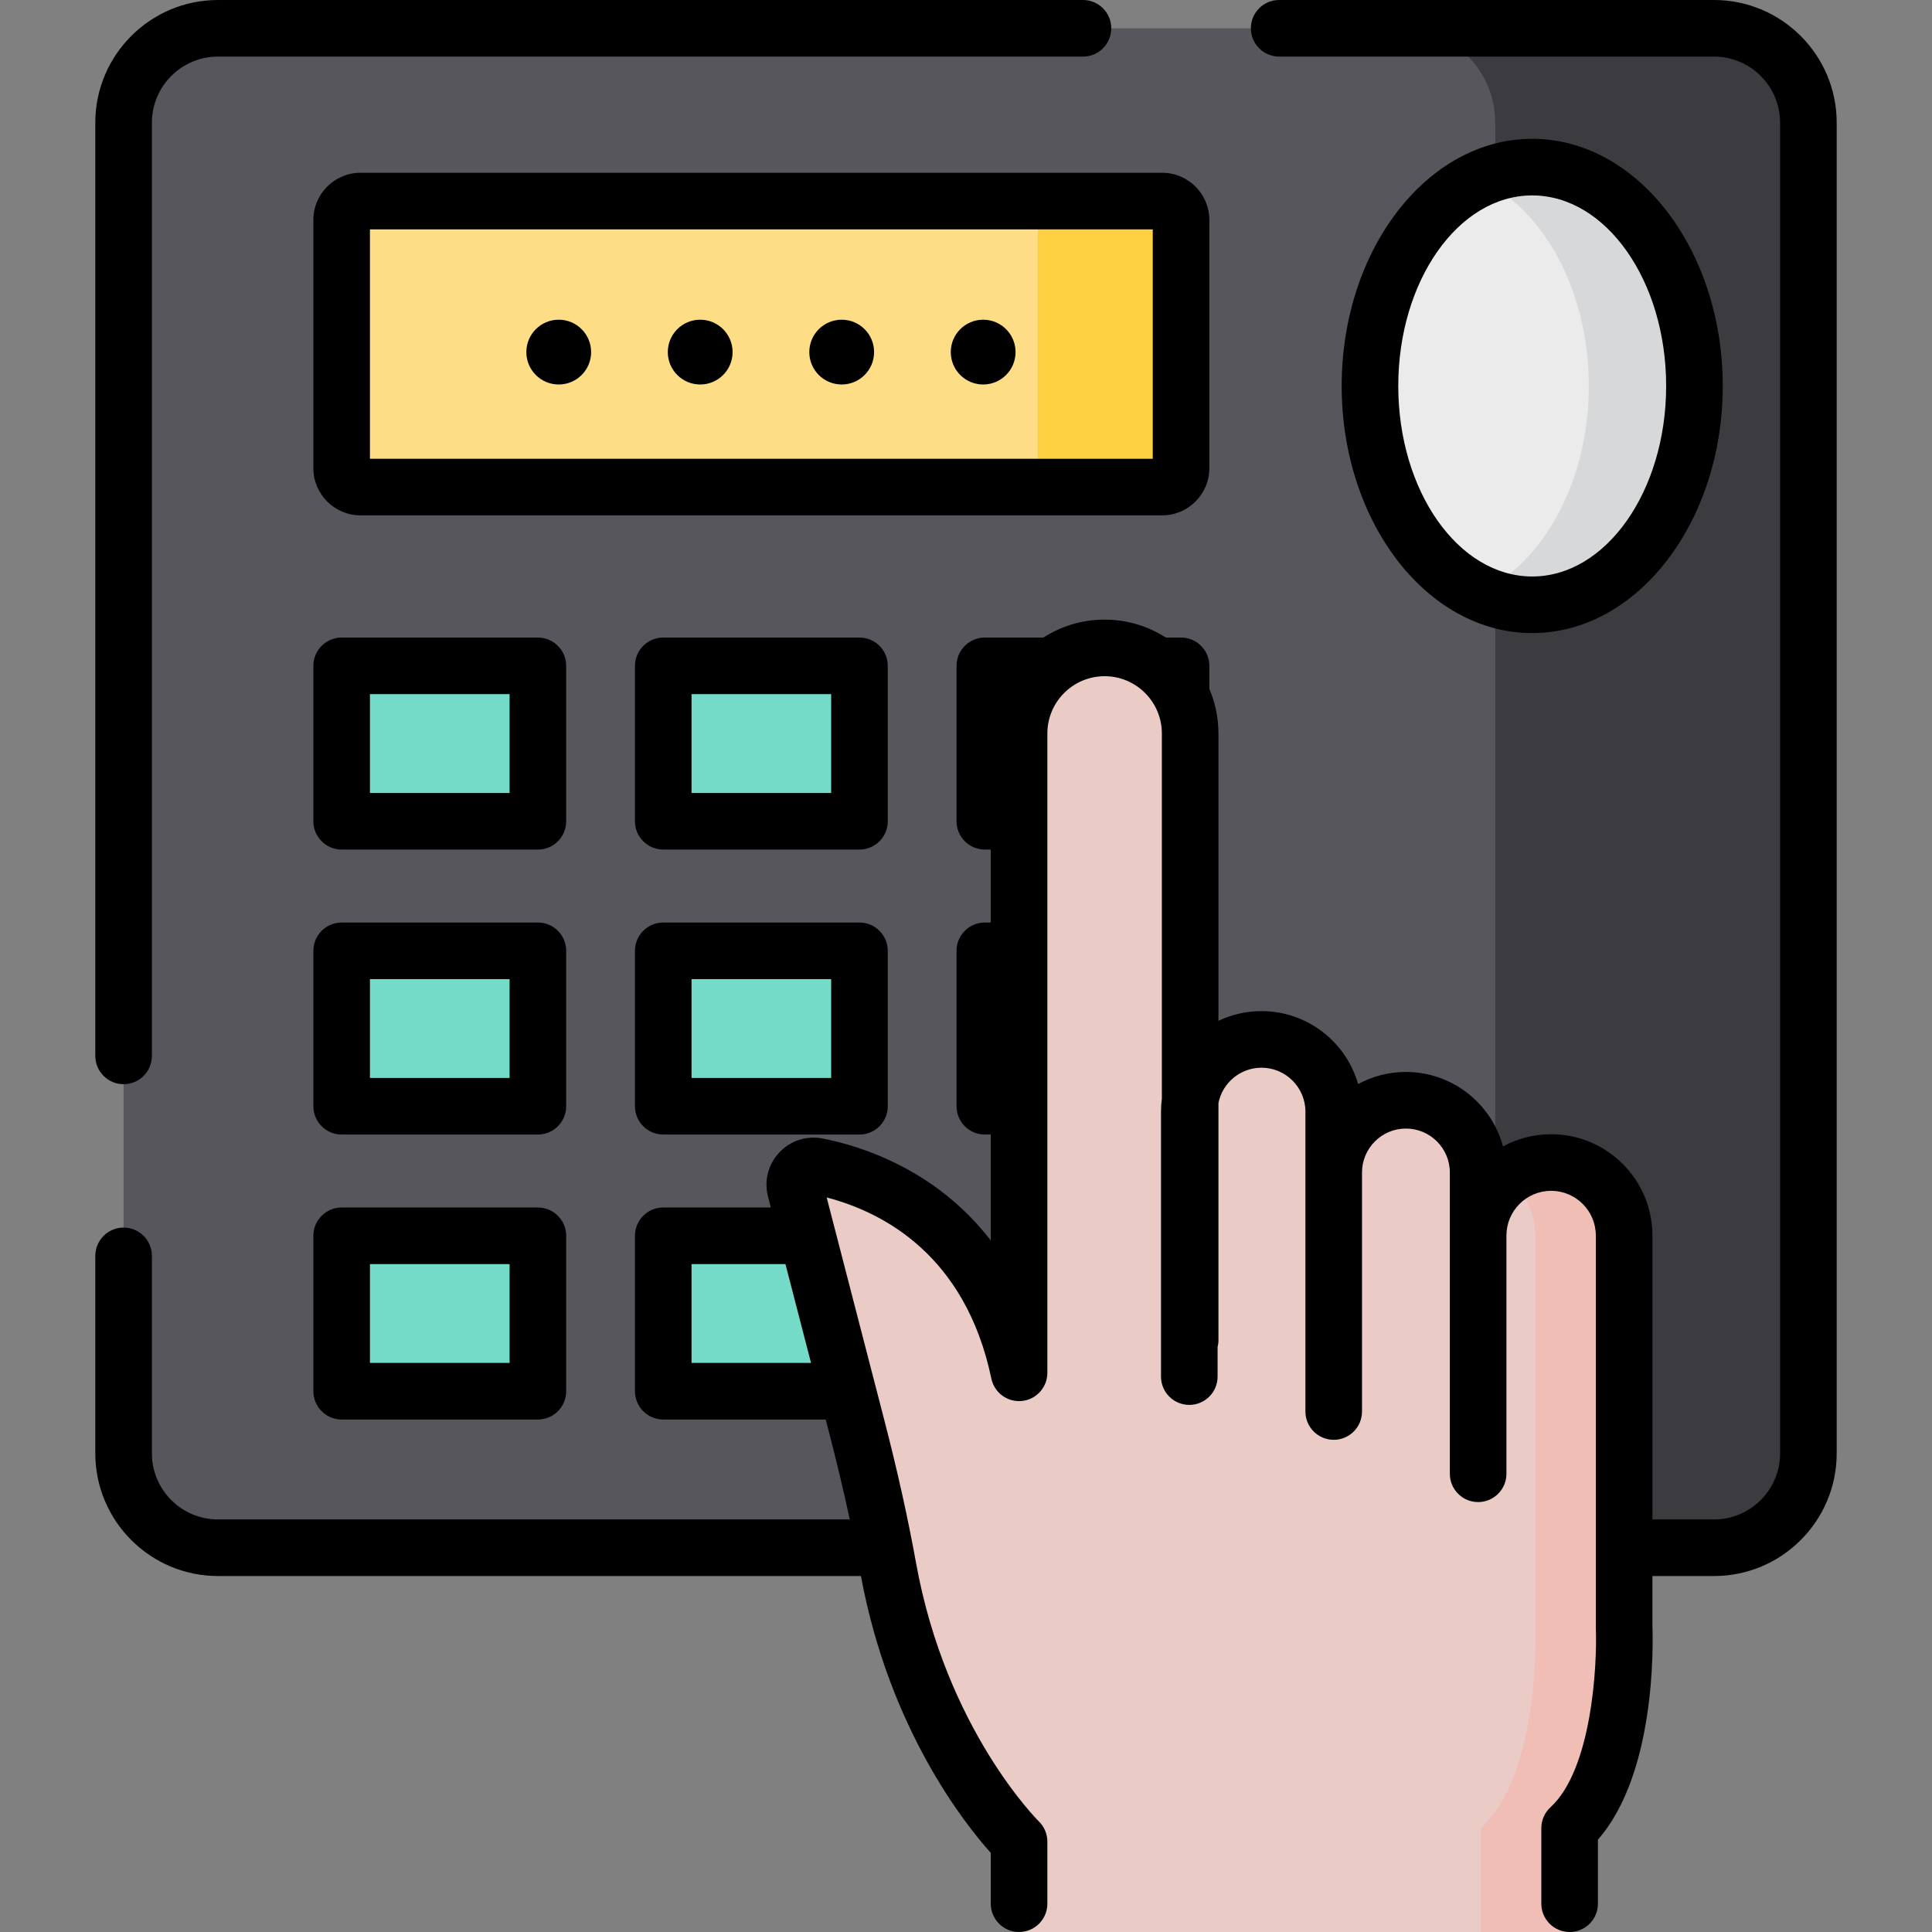 <?xml version="1.0" encoding="iso-8859-1"?>
<!-- Generator: Adobe Illustrator 19.0.0, SVG Export Plug-In . SVG Version: 6.00 Build 0)  -->
<svg xmlns="http://www.w3.org/2000/svg" xmlns:xlink="http://www.w3.org/1999/xlink" version="1.1" id="Layer_1" x="0px" y="0px" viewBox="0 0 512.001 512.001" style="enable-background:new 0 0 512.001 512.001;" xml:space="preserve">
<rect x="0" y="0" width="512.001" height="512.001" fill="#808080" stroke="none"/>
<path style="fill:#57565C;" d="M454.239,410.166H57.761c-13.81,0-25.005-11.195-25.005-25.005V32.504  c0-13.81,11.195-25.005,25.005-25.005h396.477c13.81,0,25.005,11.195,25.005,25.005v352.658  C479.243,398.971,468.048,410.166,454.239,410.166z"/>
<path style="fill:#3C3B40;" d="M479.243,32.504v352.657c0,13.808-11.199,25.007-25.007,25.007h-82.99  c13.808,0,25.007-11.199,25.007-25.007V32.504c0-13.808-11.199-25.007-25.007-25.007h82.99  C468.044,7.497,479.243,18.696,479.243,32.504z"/>
<path style="fill:#FDDD85;" d="M307.994,129.079H95.542c-2.761,0-4.999-2.238-4.999-4.999V58.286c0-2.761,2.238-4.999,4.999-4.999  h212.452c2.761,0,4.999,2.238,4.999,4.999v65.793C312.993,126.84,310.755,129.079,307.994,129.079z"/>
<path style="fill:#FDD042;" d="M307.994,129.079h-32.996V53.287h32.996c2.761,0,4.999,2.238,4.999,4.999v65.793  C312.993,126.84,310.755,129.079,307.994,129.079z"/>
<g>
	<path style="fill:#74DBC9;" d="M137.547,217.646H95.542c-2.761,0-4.999-2.238-4.999-4.999v-31.191c0-2.761,2.238-4.999,4.999-4.999   h42.005c2.761,0,4.999,2.238,4.999,4.999v31.191C142.546,215.408,140.308,217.646,137.547,217.646z"/>
	<path style="fill:#74DBC9;" d="M222.77,217.646h-42.005c-2.761,0-4.999-2.238-4.999-4.999v-31.191c0-2.761,2.238-4.999,4.999-4.999   h42.005c2.761,0,4.999,2.238,4.999,4.999v31.191C227.77,215.408,225.531,217.646,222.77,217.646z"/>
	<path style="fill:#74DBC9;" d="M307.994,217.646h-42.005c-2.761,0-4.999-2.238-4.999-4.999v-31.191   c0-2.761,2.238-4.999,4.999-4.999h42.005c2.761,0,4.999,2.238,4.999,4.999v31.191C312.993,215.408,310.755,217.646,307.994,217.646   z"/>
	<path style="fill:#74DBC9;" d="M137.547,293.167H95.542c-2.761,0-4.999-2.238-4.999-4.999v-31.191c0-2.761,2.238-4.999,4.999-4.999   h42.005c2.761,0,4.999,2.238,4.999,4.999v31.191C142.546,290.928,140.308,293.167,137.547,293.167z"/>
	<path style="fill:#74DBC9;" d="M222.77,293.167h-42.005c-2.761,0-4.999-2.238-4.999-4.999v-31.191c0-2.761,2.238-4.999,4.999-4.999   h42.005c2.761,0,4.999,2.238,4.999,4.999v31.191C227.77,290.928,225.531,293.167,222.77,293.167z"/>
	<path style="fill:#74DBC9;" d="M307.994,293.167h-42.005c-2.761,0-4.999-2.238-4.999-4.999v-31.191   c0-2.761,2.238-4.999,4.999-4.999h42.005c2.761,0,4.999,2.238,4.999,4.999v31.191C312.993,290.928,310.755,293.167,307.994,293.167   z"/>
	<path style="fill:#74DBC9;" d="M137.547,368.687H95.542c-2.761,0-4.999-2.238-4.999-4.999v-31.191c0-2.761,2.238-4.999,4.999-4.999   h42.005c2.761,0,4.999,2.238,4.999,4.999v31.191C142.546,366.449,140.308,368.687,137.547,368.687z"/>
	<path style="fill:#74DBC9;" d="M222.77,368.687h-42.005c-2.761,0-4.999-2.238-4.999-4.999v-31.191c0-2.761,2.238-4.999,4.999-4.999   h42.005c2.761,0,4.999,2.238,4.999,4.999v31.191C227.77,366.449,225.531,368.687,222.77,368.687z"/>
	<path style="fill:#74DBC9;" d="M307.994,368.687h-42.005c-2.761,0-4.999-2.238-4.999-4.999v-31.191   c0-2.761,2.238-4.999,4.999-4.999h42.005c2.761,0,4.999,2.238,4.999,4.999v31.191C312.993,366.449,310.755,368.687,307.994,368.687   z"/>
</g>
<ellipse style="fill:#EBEBEC;" cx="406.05" cy="102.28" rx="42.995" ry="57.993"/>
<path style="fill:#D7D8D9;" d="M449.046,102.285c0,32.026-19.248,57.993-42.995,57.993c-4.899,0-9.609-1.11-13.998-3.15  c16.878-7.829,28.996-29.426,28.996-54.843c0-25.427-12.119-47.014-28.996-54.843c4.389-2.04,9.099-3.15,13.998-3.15  C429.799,44.292,449.046,70.249,449.046,102.285z"/>
<path style="fill:#EACBC6;" d="M430.411,431.139v-40.573v-63.141c0-10.684-8.661-19.345-19.345-19.345l0,0  c-10.684,0-19.345,8.661-19.345,19.345v-16.709c0-10.569-8.568-19.137-19.137-19.137l0,0c-10.569,0-19.137,8.568-19.137,19.137  v-16.124c0-10.569-8.568-19.136-19.136-19.136l0,0c-9.612,0-17.546,7.094-18.908,16.328v-97.41c0-12.521-10.15-22.671-22.671-22.671  l0,0c-12.521,0-22.671,10.15-22.671,22.671v169.441c-8.603-41.105-39.092-51.912-53.491-54.74c-3.605-0.708-6.704,2.607-5.783,6.164  l16.33,63.094c3.194,12.341,6.019,24.782,8.289,37.326c8.473,46.819,34.654,72.392,34.654,72.392V512h145.906v-27.534  C431.966,469.801,430.411,431.139,430.411,431.139z"/>
<path style="fill:#F0BEB4;" d="M415.97,484.469V512h-23.497v-27.531c15.998-14.668,14.438-53.333,14.438-53.333V327.428  c0-6.269-2.98-11.839-7.599-15.368c3.26-2.5,7.329-3.979,11.749-3.979c10.689,0,19.348,8.659,19.348,19.348v103.707  C430.409,431.135,431.969,469.801,415.97,484.469z"/>
<path d="M32.757,287.323c4.142,0,7.499-3.358,7.499-7.499V32.504c0-9.653,7.853-17.506,17.506-17.506h229.235  c4.142,0,7.499-3.358,7.499-7.499S291.138,0,286.996,0H57.762C39.839,0,25.258,14.581,25.258,32.504v247.32  C25.258,283.965,28.615,287.323,32.757,287.323z"/>
<path d="M406.052,167.772c27.842,0,50.494-29.38,50.494-65.492s-22.652-65.492-50.494-65.492c-27.842,0-50.494,29.38-50.494,65.492  S378.21,167.772,406.052,167.772z M406.052,51.787c19.572,0,35.496,22.652,35.496,50.494s-15.923,50.494-35.496,50.494  s-35.496-22.652-35.496-50.494S386.48,51.787,406.052,51.787z"/>
<path d="M83.044,58.286v65.793c0,6.892,5.607,12.498,12.498,12.498h212.452c6.892,0,12.498-5.607,12.498-12.498V58.286  c0-6.892-5.607-12.498-12.498-12.498H95.542C88.65,45.787,83.044,51.394,83.044,58.286z M98.042,60.786h207.452v60.794H98.042  V60.786z"/>
<path d="M150.045,176.457c0-4.142-3.358-7.499-7.499-7.499H90.543c-4.142,0-7.499,3.357-7.499,7.499v41.189  c0,4.142,3.358,7.499,7.499,7.499h52.003c4.142,0,7.499-3.357,7.499-7.499L150.045,176.457L150.045,176.457z M135.047,210.147  H98.042v-26.191h37.005V210.147z"/>
<path d="M235.269,176.457c0-4.142-3.357-7.499-7.499-7.499h-52.003c-4.142,0-7.499,3.357-7.499,7.499v41.189  c0,4.142,3.357,7.499,7.499,7.499h52.003c4.142,0,7.499-3.357,7.499-7.499L235.269,176.457L235.269,176.457z M220.27,210.147  h-37.005v-26.191h37.005V210.147z"/>
<path d="M150.045,251.977c0-4.142-3.358-7.499-7.499-7.499H90.543c-4.142,0-7.499,3.357-7.499,7.499v41.189  c0,4.142,3.358,7.499,7.499,7.499h52.003c4.142,0,7.499-3.357,7.499-7.499L150.045,251.977L150.045,251.977z M135.047,285.667  H98.042v-26.191h37.005V285.667z"/>
<path d="M227.77,244.478h-52.003c-4.142,0-7.499,3.357-7.499,7.499v41.189c0,4.142,3.357,7.499,7.499,7.499h52.003  c4.142,0,7.499-3.357,7.499-7.499v-41.189C235.269,247.835,231.911,244.478,227.77,244.478z M220.27,285.667h-37.005v-26.191h37.005  V285.667z"/>
<path d="M142.546,319.999H90.543c-4.142,0-7.499,3.358-7.499,7.499v41.189c0,4.142,3.358,7.499,7.499,7.499h52.003  c4.142,0,7.499-3.357,7.499-7.499v-41.189C150.045,323.356,146.688,319.999,142.546,319.999z M135.047,361.188H98.042v-26.191  h37.005V361.188z"/>
<path d="M454.238,0H338.99c-4.142,0-7.499,3.358-7.499,7.499s3.358,7.499,7.499,7.499h115.249c9.653,0,17.506,7.853,17.506,17.506  v352.657c0,9.653-7.853,17.506-17.506,17.506H437.91v-75.242c0-14.802-12.042-26.844-26.844-26.844  c-4.615,0-8.961,1.171-12.758,3.231c-3.05-11.35-13.424-19.731-25.723-19.731c-4.581,0-8.895,1.163-12.664,3.208  c-3.184-11.146-13.455-19.333-25.61-19.333c-4.081,0-7.948,0.925-11.409,2.572v-76.155c0-4.217-0.873-8.232-2.442-11.88  c0.01,0,0.021,0,0.031,0v-6.036c0-4.142-3.358-7.499-7.499-7.499h-4.034c-4.689-3.004-10.255-4.755-16.226-4.755  s-11.537,1.751-16.226,4.755h-15.518c-4.142,0-7.499,3.357-7.499,7.499v41.189c0,4.142,3.358,7.499,7.499,7.499h1.574v19.333h-1.574  c-4.142,0-7.499,3.357-7.499,7.499v41.189c0,4.142,3.358,7.499,7.499,7.499h1.574v28.077c-14.507-18.85-34.418-25.038-44.547-27.026  c-4.23-0.831-8.523,0.548-11.482,3.688c-2.966,3.148-4.09,7.526-3.006,11.713l0.746,2.881h-28.508c-4.142,0-7.499,3.358-7.499,7.499  v41.189c0,4.142,3.357,7.499,7.499,7.499h43.051l1.042,4.025c2.022,7.813,3.784,15.245,5.33,22.456H57.762  c-9.653,0-17.506-7.853-17.506-17.506v-52.343c0-4.142-3.358-7.499-7.499-7.499s-7.499,3.357-7.499,7.499v52.343  c0,17.923,14.581,32.504,32.504,32.504h170.396c7.519,40.604,27.594,65.782,34.405,73.36V504.5c0,4.142,3.357,7.499,7.499,7.499  s7.499-3.358,7.499-7.499v-16.45c0-2.019-0.814-3.954-2.259-5.365c-0.245-0.239-24.56-24.409-32.515-68.363  c-2.179-12.039-4.93-24.426-8.409-37.87l-15.301-59.117c14.829,3.877,36.772,15.176,43.645,48.014  c0.787,3.761,4.295,6.321,8.112,5.923c3.822-0.395,6.727-3.616,6.727-7.459v-169.44c0-8.366,6.806-15.171,15.172-15.171  s15.171,6.806,15.171,15.171v96.787c-0.145,1.124-0.228,2.268-0.228,3.431v70.222c0,4.142,3.358,7.499,7.499,7.499  c4.142,0,7.499-3.358,7.499-7.499v-7.822c0.144-0.58,0.228-1.183,0.228-1.807v-62.88c1.066-5.325,5.775-9.35,11.409-9.35  c6.417,0,11.638,5.221,11.638,11.638v16.124v47.225v16.124c0,4.142,3.358,7.499,7.499,7.499c4.142,0,7.499-3.358,7.499-7.499  v-16.124v-47.225c0-6.417,5.221-11.637,11.637-11.637c6.417,0,11.638,5.221,11.638,11.637v16.709v46.64v16.5  c0,4.142,3.358,7.499,7.499,7.499c4.142,0,7.499-3.358,7.499-7.499v-16.5v-46.64c0-6.532,5.314-11.846,11.846-11.846  s11.846,5.314,11.846,11.846v103.714c0,0.097,0.002,0.199,0.006,0.296c0.379,9.801-1.04,37.441-12.017,47.503  c-1.55,1.421-2.432,3.426-2.432,5.528v20.036c0,4.142,3.358,7.499,7.499,7.499c4.142,0,7.499-3.358,7.499-7.499V487.51  c15.337-17.393,14.621-51.75,14.443-56.516v-13.328h16.329c17.923,0,32.504-14.581,32.504-32.504V32.504  C486.742,14.581,472.161,0,454.238,0z M183.265,361.188v-26.191h24.89l6.779,26.191H183.265z"/>
<circle cx="148.07" cy="93.31" r="8.584"/>
<circle cx="185.56" cy="93.31" r="8.584"/>
<circle cx="223.06" cy="93.31" r="8.584"/>
<circle cx="260.55" cy="93.31" r="8.584"/>
<g>
</g>
<g>
</g>
<g>
</g>
<g>
</g>
<g>
</g>
<g>
</g>
<g>
</g>
<g>
</g>
<g>
</g>
<g>
</g>
<g>
</g>
<g>
</g>
<g>
</g>
<g>
</g>
<g>
</g>
</svg>
